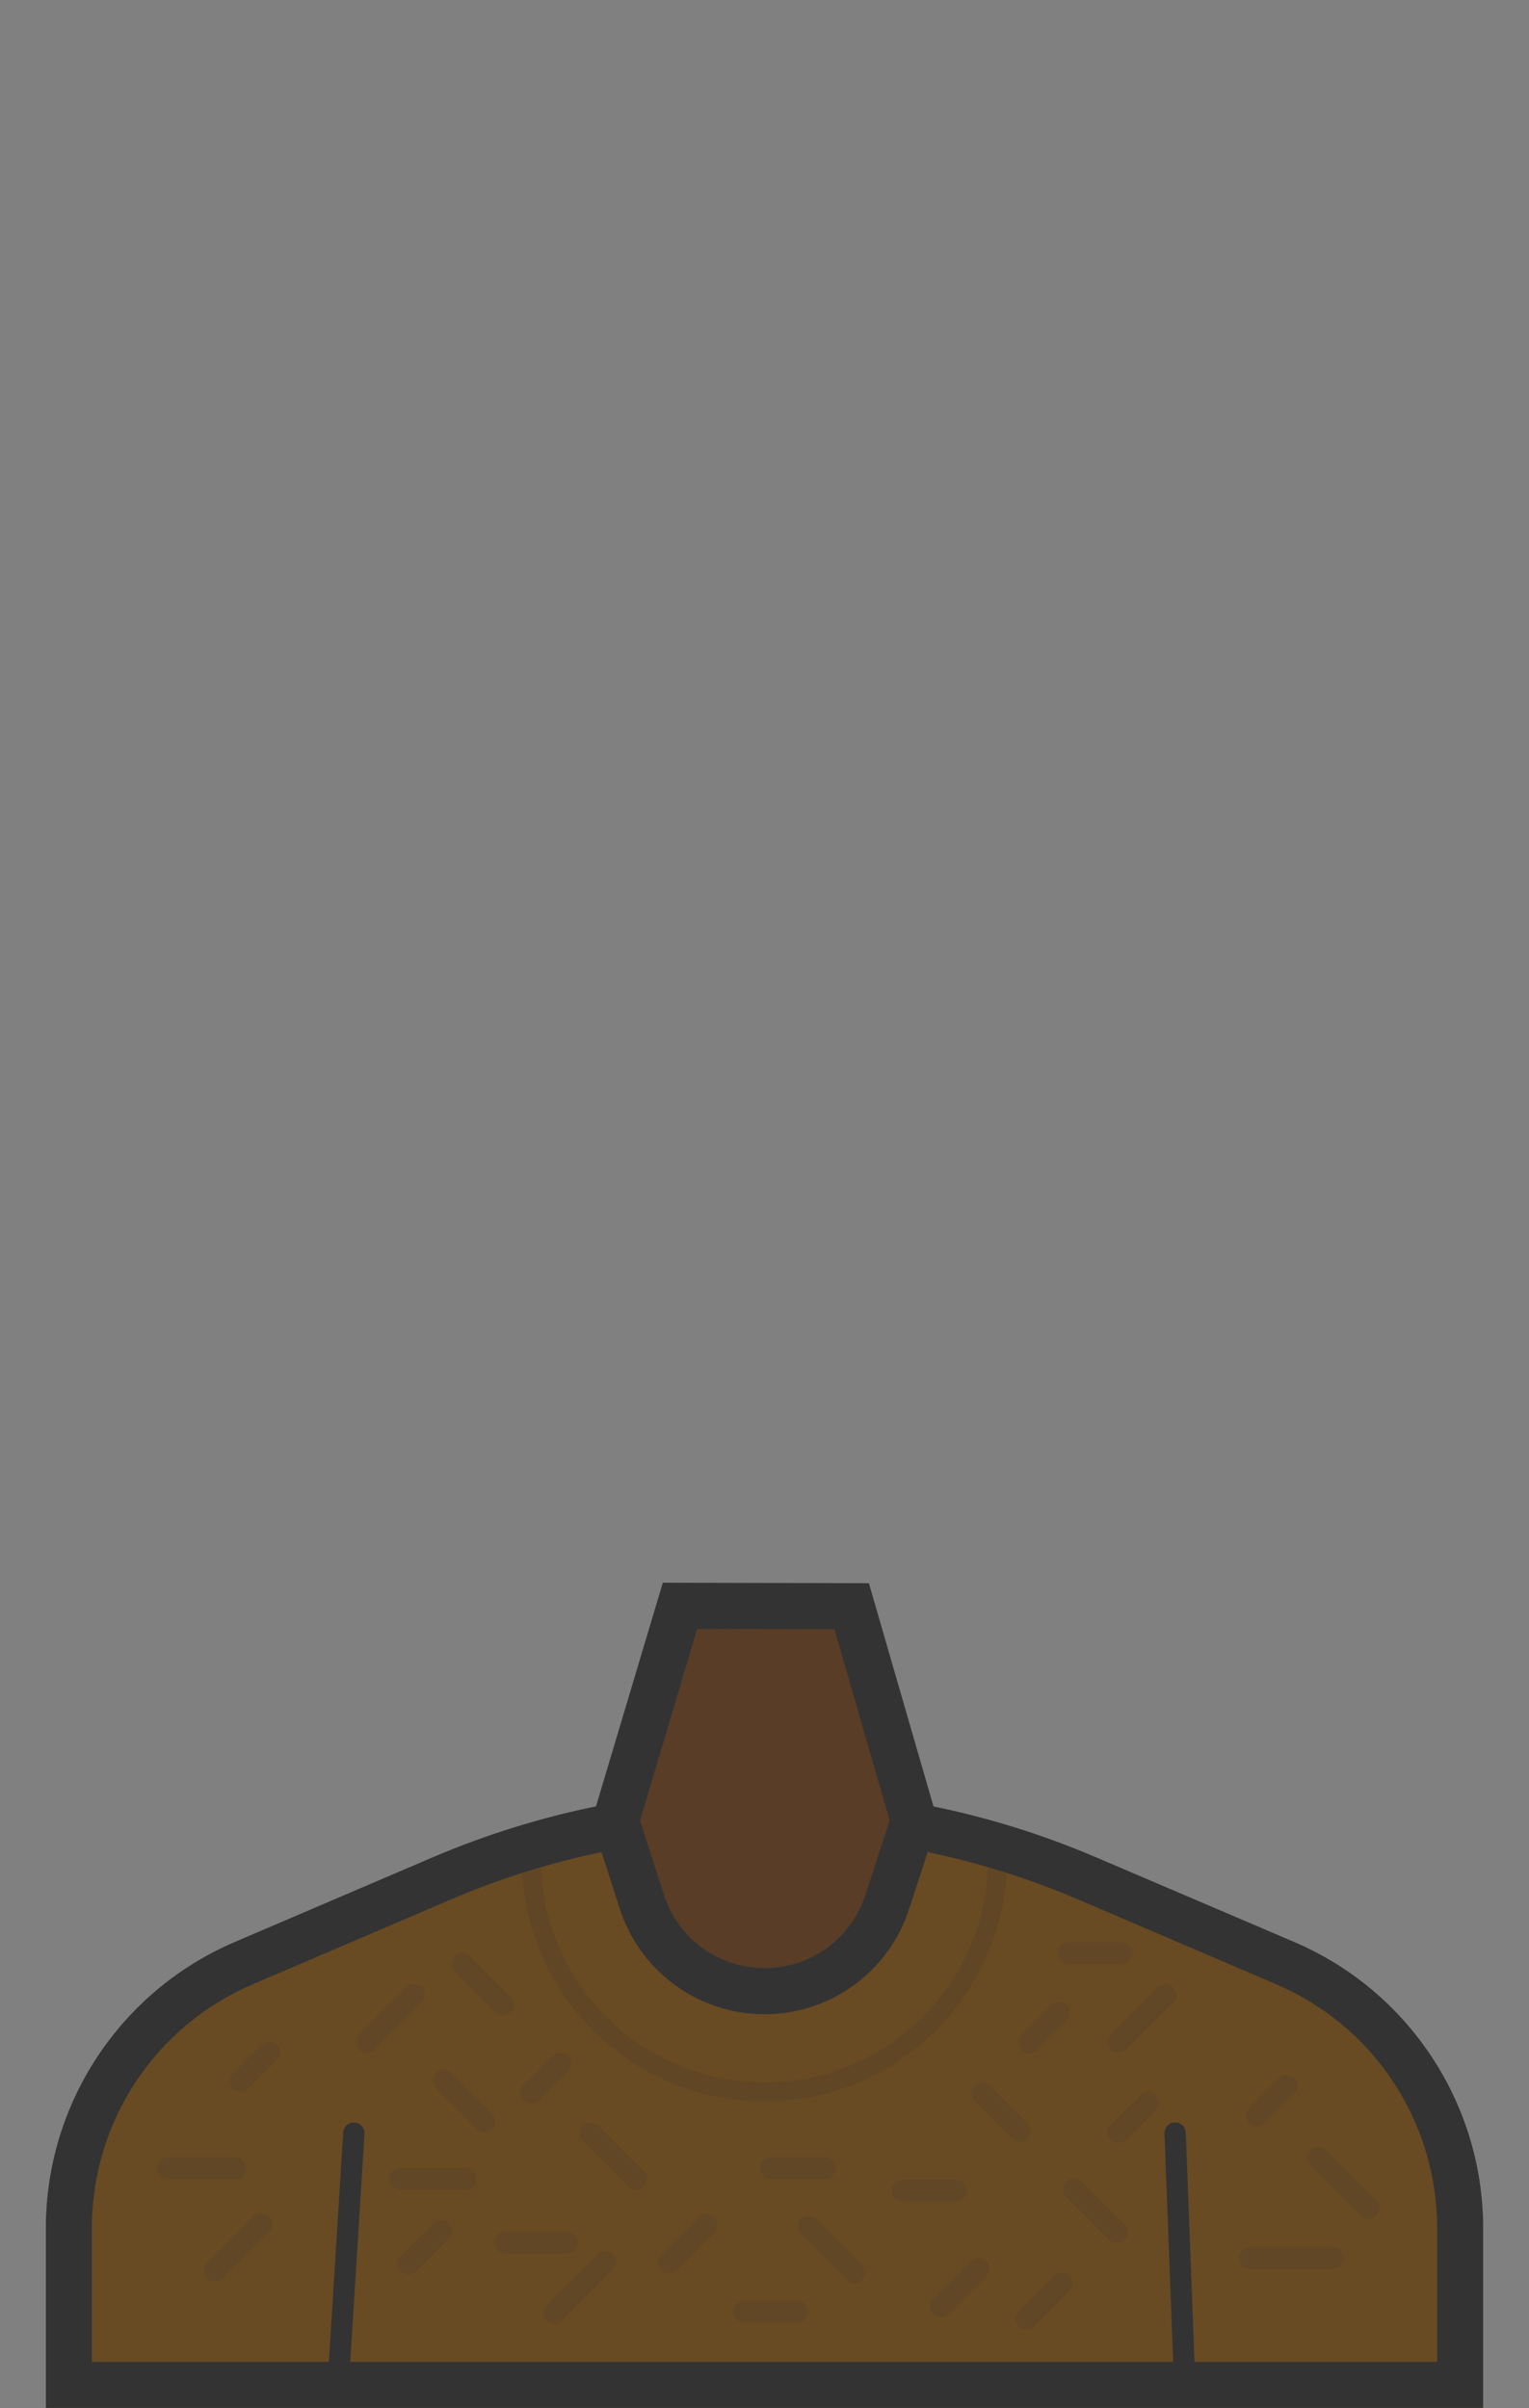 <?xml version="1.0" encoding="utf-8"?>
<!-- Generator: Adobe Illustrator 22.1.0, SVG Export Plug-In . SVG Version: 6.00 Build 0)  -->
<svg version="1.1" id="Layer_1" xmlns="http://www.w3.org/2000/svg" xmlns:xlink="http://www.w3.org/1999/xlink" x="0px" y="0px"
	 viewBox="0 0 899.2 1415.7" style="enable-background:new 0 0 899.2 1415.7;" xml:space="preserve">
<rect x="0" y="0" width="899.2" height="1415.7" fill="#808080" stroke="none"/>
<style type="text/css">
	.st0{fill:#684A23;}
	.st1{opacity:0.15;}
	.st2{fill:#333333;}
	.st3{opacity:0.15;fill:none;stroke:#333333;stroke-width:11.045;stroke-miterlimit:10;enable-background:new    ;}
	.st4{fill:#FFFFFF;stroke:#999999;stroke-width:27;stroke-miterlimit:10;}
	.st5{fill:none;stroke:#333333;stroke-width:12.523;stroke-linecap:round;stroke-miterlimit:10;}
	.st6{fill:#593D26;}
</style>
<g>
	<g>
		<g>
			<path class="st0" d="M872.2,1310.4v-0.4l0,0c0-73.2-43.7-139.4-111-168.2L644.6,1092c-61.6-26.4-127.9-39.9-195-39.9l0,0
				c-67,0-133.3,13.6-195,39.9L138,1141.8c-67.3,28.8-111,95-111,168.2l0,0l0,0v105.6h845.2V1310.4z"/>
		</g>
		<g>
			<g class="st1">
				<g>
					<path class="st2" d="M215.7,1206.8c-1.6,0-3.2-0.6-4.4-1.8c-2.4-2.4-2.4-6.4,0-8.9l27.7-27.7c2.4-2.4,6.4-2.4,8.9,0
						c2.4,2.4,2.4,6.4,0,8.9l-27.7,27.7C218.9,1206.2,217.3,1206.8,215.7,1206.8z"/>
				</g>
				<g>
					<path class="st2" d="M657.7,1206.8c-1.6,0-3.2-0.6-4.4-1.8c-2.4-2.4-2.4-6.4,0-8.9l27.7-27.7c2.4-2.4,6.4-2.4,8.9,0
						c2.4,2.4,2.4,6.4,0,8.9l-27.7,27.7C660.9,1206.2,659.3,1206.8,657.7,1206.8z"/>
				</g>
				<g>
					<path class="st2" d="M284.8,1253.3c-1.6,0-3.2-0.6-4.4-1.8l-23.9-23.9c-2.4-2.4-2.4-6.4,0-8.9c2.4-2.4,6.4-2.4,8.9,0l23.9,23.9
						c2.4,2.4,2.4,6.4,0,8.9C288,1252.7,286.4,1253.3,284.8,1253.3z"/>
				</g>
				<g>
					<path class="st2" d="M295.8,1184.8c-1.6,0-3.2-0.6-4.4-1.8l-23.9-23.9c-2.4-2.4-2.4-6.4,0-8.9c2.4-2.4,6.4-2.4,8.9,0l23.9,23.9
						c2.4,2.4,2.4,6.4,0,8.9C299,1184.2,297.4,1184.8,295.8,1184.8z"/>
				</g>
				<g>
					<path class="st2" d="M240.1,1337.2c-1.6,0-3.2-0.6-4.4-1.8c-2.4-2.4-2.4-6.4,0-8.9l19.3-19.3c2.4-2.4,6.4-2.4,8.9,0
						c2.4,2.4,2.4,6.4,0,8.9l-19.3,19.3C243.3,1336.6,241.7,1337.2,240.1,1337.2z"/>
				</g>
				<g>
					<path class="st2" d="M656.7,1318.5c-1.6,0-3.2-0.6-4.4-1.8l-25.2-25.2c-2.4-2.4-2.4-6.4,0-8.9c2.4-2.4,6.4-2.4,8.9,0l25.2,25.2
						c2.4,2.4,2.4,6.4,0,8.9C659.9,1317.8,658.3,1318.5,656.7,1318.5z"/>
				</g>
				<g>
					<path class="st2" d="M603.6,1369.5c-1.6,0-3.2-0.6-4.4-1.8c-2.4-2.4-2.4-6.4,0-8.9l20.9-20.9c2.4-2.4,6.4-2.4,8.9,0
						c2.4,2.4,2.4,6.4,0,8.9l-20.9,20.9C606.8,1368.9,605.2,1369.5,603.6,1369.5z"/>
				</g>
				<g>
					<path class="st2" d="M739.2,1250c-1.6,0-3.2-0.6-4.4-1.8c-2.4-2.4-2.4-6.4,0-8.9l17.4-17.4c2.4-2.4,6.4-2.4,8.9,0
						c2.4,2.4,2.4,6.4,0,8.9l-17.4,17.4C742.4,1249.4,740.8,1250,739.2,1250z"/>
				</g>
				<g>
					<path class="st2" d="M599.7,1259.1c-1.6,0-3.2-0.6-4.4-1.8l-22.1-22.1c-2.4-2.4-2.4-6.4,0-8.9c2.4-2.4,6.4-2.4,8.9,0l22.1,22.1
						c2.4,2.4,2.4,6.4,0,8.9C602.9,1258.5,601.3,1259.1,599.7,1259.1z"/>
				</g>
				<g>
					<path class="st2" d="M562.3,1294.2H531c-3.5,0-6.3-2.8-6.3-6.3s2.8-6.3,6.3-6.3h31.3c3.5,0,6.3,2.8,6.3,6.3
						C568.5,1291.4,565.7,1294.2,562.3,1294.2z"/>
				</g>
				<g>
					<path class="st2" d="M659.7,1154.6h-31.3c-3.5,0-6.3-2.8-6.3-6.3s2.8-6.3,6.3-6.3h31.3c3.5,0,6.3,2.8,6.3,6.3
						C666,1151.8,663.2,1154.6,659.7,1154.6z"/>
				</g>
				<g>
					<path class="st2" d="M273.9,1287.3h-38.5c-3.5,0-6.3-2.8-6.3-6.3s2.8-6.3,6.3-6.3h38.5c3.5,0,6.3,2.8,6.3,6.3
						C280.1,1284.5,277.3,1287.3,273.9,1287.3z"/>
				</g>
				<g>
					<path class="st2" d="M126.4,1341.2c-1.6,0-3.2-0.6-4.4-1.8c-2.4-2.4-2.4-6.4,0-8.9l27.2-27.2c2.4-2.4,6.4-2.4,8.9,0
						c2.4,2.4,2.4,6.4,0,8.9l-27.2,27.2C129.6,1340.6,128,1341.2,126.4,1341.2z"/>
				</g>
				<g>
					<path class="st2" d="M138.5,1281H98.8c-3.5,0-6.3-2.8-6.3-6.3s2.8-6.3,6.3-6.3h39.8c3.5,0,6.3,2.8,6.3,6.3
						C144.8,1278.2,142,1281,138.5,1281z"/>
				</g>
				<g>
					<path class="st2" d="M312.6,1236.5c-1.6,0-3.2-0.6-4.4-1.8c-2.4-2.4-2.4-6.4,0-8.9l17.1-17.1c2.4-2.4,6.4-2.4,8.9,0
						c2.4,2.4,2.4,6.4,0,8.9l-17.1,17.1C315.8,1235.8,314.2,1236.5,312.6,1236.5z"/>
				</g>
				<g>
					<path class="st2" d="M141.3,1229.9c-1.6,0-3.2-0.6-4.4-1.8c-2.4-2.4-2.4-6.4,0-8.9l17.1-17.1c2.4-2.4,6.4-2.4,8.9,0
						c2.4,2.4,2.4,6.4,0,8.9l-17.1,17.1C144.5,1229.3,142.9,1229.9,141.3,1229.9z"/>
				</g>
				<g>
					<path class="st2" d="M374,1287.3c-1.6,0-3.2-0.6-4.4-1.8l-26.9-26.9c-2.4-2.4-2.4-6.4,0-8.9c2.4-2.4,6.4-2.4,8.9,0l26.9,26.9
						c2.4,2.4,2.4,6.4,0,8.9C377.2,1286.6,375.6,1287.3,374,1287.3z"/>
				</g>
				<g>
					<path class="st2" d="M502.4,1342.2c-1.6,0-3.2-0.6-4.4-1.8l-26.9-26.9c-2.4-2.4-2.4-6.4,0-8.9c2.4-2.4,6.4-2.4,8.9,0l26.9,26.9
						c2.4,2.4,2.4,6.4,0,8.9C505.6,1341.6,504,1342.2,502.4,1342.2z"/>
				</g>
				<g>
					<path class="st2" d="M326,1366c-1.6,0-3.2-0.6-4.4-1.8c-2.4-2.4-2.4-6.4,0-8.9l29.7-29.7c2.4-2.4,6.4-2.4,8.9,0
						c2.4,2.4,2.4,6.4,0,8.9l-29.7,29.7C329.2,1365.4,327.6,1366,326,1366z"/>
				</g>
				<g>
					<path class="st2" d="M333.4,1324.7h-36.3c-3.5,0-6.3-2.8-6.3-6.3s2.8-6.3,6.3-6.3h36.3c3.5,0,6.3,2.8,6.3,6.3
						S336.9,1324.7,333.4,1324.7z"/>
				</g>
				<g>
					<path class="st2" d="M783.8,1333.8h-48.5c-3.5,0-6.3-2.8-6.3-6.3s2.8-6.3,6.3-6.3h48.5c3.5,0,6.3,2.8,6.3,6.3
						S787.3,1333.8,783.8,1333.8z"/>
				</g>
				<g>
					<path class="st2" d="M804.9,1304.4c-1.6,0-3.2-0.6-4.4-1.8l-29.6-29.6c-2.4-2.4-2.4-6.4,0-8.9c2.4-2.4,6.4-2.4,8.9,0l29.6,29.6
						c2.4,2.4,2.4,6.4,0,8.9C808.1,1303.8,806.5,1304.4,804.9,1304.4z"/>
				</g>
				<g>
					<path class="st2" d="M657.7,1259.9c-1.6,0-3.2-0.6-4.4-1.8c-2.4-2.4-2.4-6.4,0-8.9l17.5-17.5c2.4-2.4,6.4-2.4,8.9,0
						c2.4,2.4,2.4,6.4,0,8.9l-17.5,17.5C660.9,1259.3,659.3,1259.9,657.7,1259.9z"/>
				</g>
				<g>
					<path class="st2" d="M605.3,1207.1c-1.6,0-3.2-0.6-4.4-1.8c-2.4-2.4-2.4-6.4,0-8.9l17.5-17.5c2.4-2.4,6.4-2.4,8.9,0
						c2.4,2.4,2.4,6.4,0,8.9l-17.5,17.5C608.5,1206.5,606.9,1207.1,605.3,1207.1z"/>
				</g>
				<g>
					<path class="st2" d="M553.2,1362.3c-1.6,0-3.2-0.6-4.4-1.8c-2.4-2.4-2.4-6.4,0-8.9l22.1-22.1c2.4-2.4,6.4-2.4,8.9,0
						s2.4,6.4,0,8.9l-22.1,22.1C556.4,1361.6,554.8,1362.3,553.2,1362.3z"/>
				</g>
				<g>
					<path class="st2" d="M393.3,1336.5c-1.6,0-3.2-0.6-4.4-1.8c-2.4-2.4-2.4-6.4,0-8.9l22.1-22.1c2.4-2.4,6.4-2.4,8.9,0
						s2.4,6.4,0,8.9l-22.1,22.1C396.5,1335.8,394.9,1336.5,393.3,1336.5z"/>
				</g>
				<g>
					<path class="st2" d="M469,1365.3h-31.6c-3.5,0-6.3-2.8-6.3-6.3s2.8-6.3,6.3-6.3H469c3.5,0,6.3,2.8,6.3,6.3
						C475.2,1362.5,472.4,1365.3,469,1365.3z"/>
				</g>
				<g>
					<path class="st2" d="M485.1,1281h-31.6c-3.5,0-6.3-2.8-6.3-6.3s2.8-6.3,6.3-6.3h31.6c3.5,0,6.3,2.8,6.3,6.3
						S488.6,1281,485.1,1281z"/>
				</g>
			</g>
			<path class="st3" d="M312.5,1092.8c0,75.7,61.4,137.1,137.1,137.1s137.1-61.4,137.1-137.1c0-1.6,0-3.1-0.1-4.7"/>
		</g>
		<path class="st4" d="M630.7,1235.1"/>
		<path class="st4" d="M630.7,1310.1"/>
		<line class="st5" x1="208.1" y1="1254.1" x2="199.2" y2="1396.5"/>
		<line class="st5" x1="691.1" y1="1254.1" x2="696.5" y2="1396.5"/>
		<g>
			<path class="st2" d="M449.6,1079c31.5,0,63.2,3.2,94.1,9.5s61.3,15.8,90.3,28.2l116.6,49.9c57.5,24.6,94.6,80.9,94.6,143.4v0.4
				v78.2H54V1310c0-62.5,37.1-118.8,94.6-143.4l116.6-49.9c29-12.4,59.4-21.9,90.3-28.2C386.4,1082.2,418.1,1079,449.6,1079
				 M449.6,1052L449.6,1052c-67,0-133.3,13.6-195,39.9L138,1141.8c-67.3,28.8-111,95-111,168.2l0,0l0,0v105.6h845.2v-105.2v-0.4
				c0-73.2-43.7-139.4-111-168.2L644.6,1092C582.9,1065.6,516.6,1052,449.6,1052L449.6,1052z"/>
		</g>
	</g>
	<g>
		<path class="st6" d="M449.5,1170.7c-33,0-62.1-21.1-72.2-52.6l-15.3-47.5L399.9,944l100.9,0.3l36.4,126.1l-15.6,47.9
			c-10.2,31.2-39.1,52.3-72,52.3L449.5,1170.7L449.5,1170.7z"/>
		<path class="st2" d="M410,957.6l80.7,0.2l32.5,112.4l-14.3,43.9c-8.4,25.7-32.1,43-59.1,43h-0.1c-27.2,0-51-17.4-59.3-43.2
			l-14-43.5L410,957.6 M389.8,930.5l-41.9,140.2l16.6,51.5c11.9,36.9,46.3,62,85.1,62c0.1,0,0.1,0,0.2,0l0,0
			c38.6-0.1,72.8-24.9,84.8-61.7l16.9-51.8L511,930.8L389.8,930.5L389.8,930.5z"/>
	</g>
</g>
</svg>
